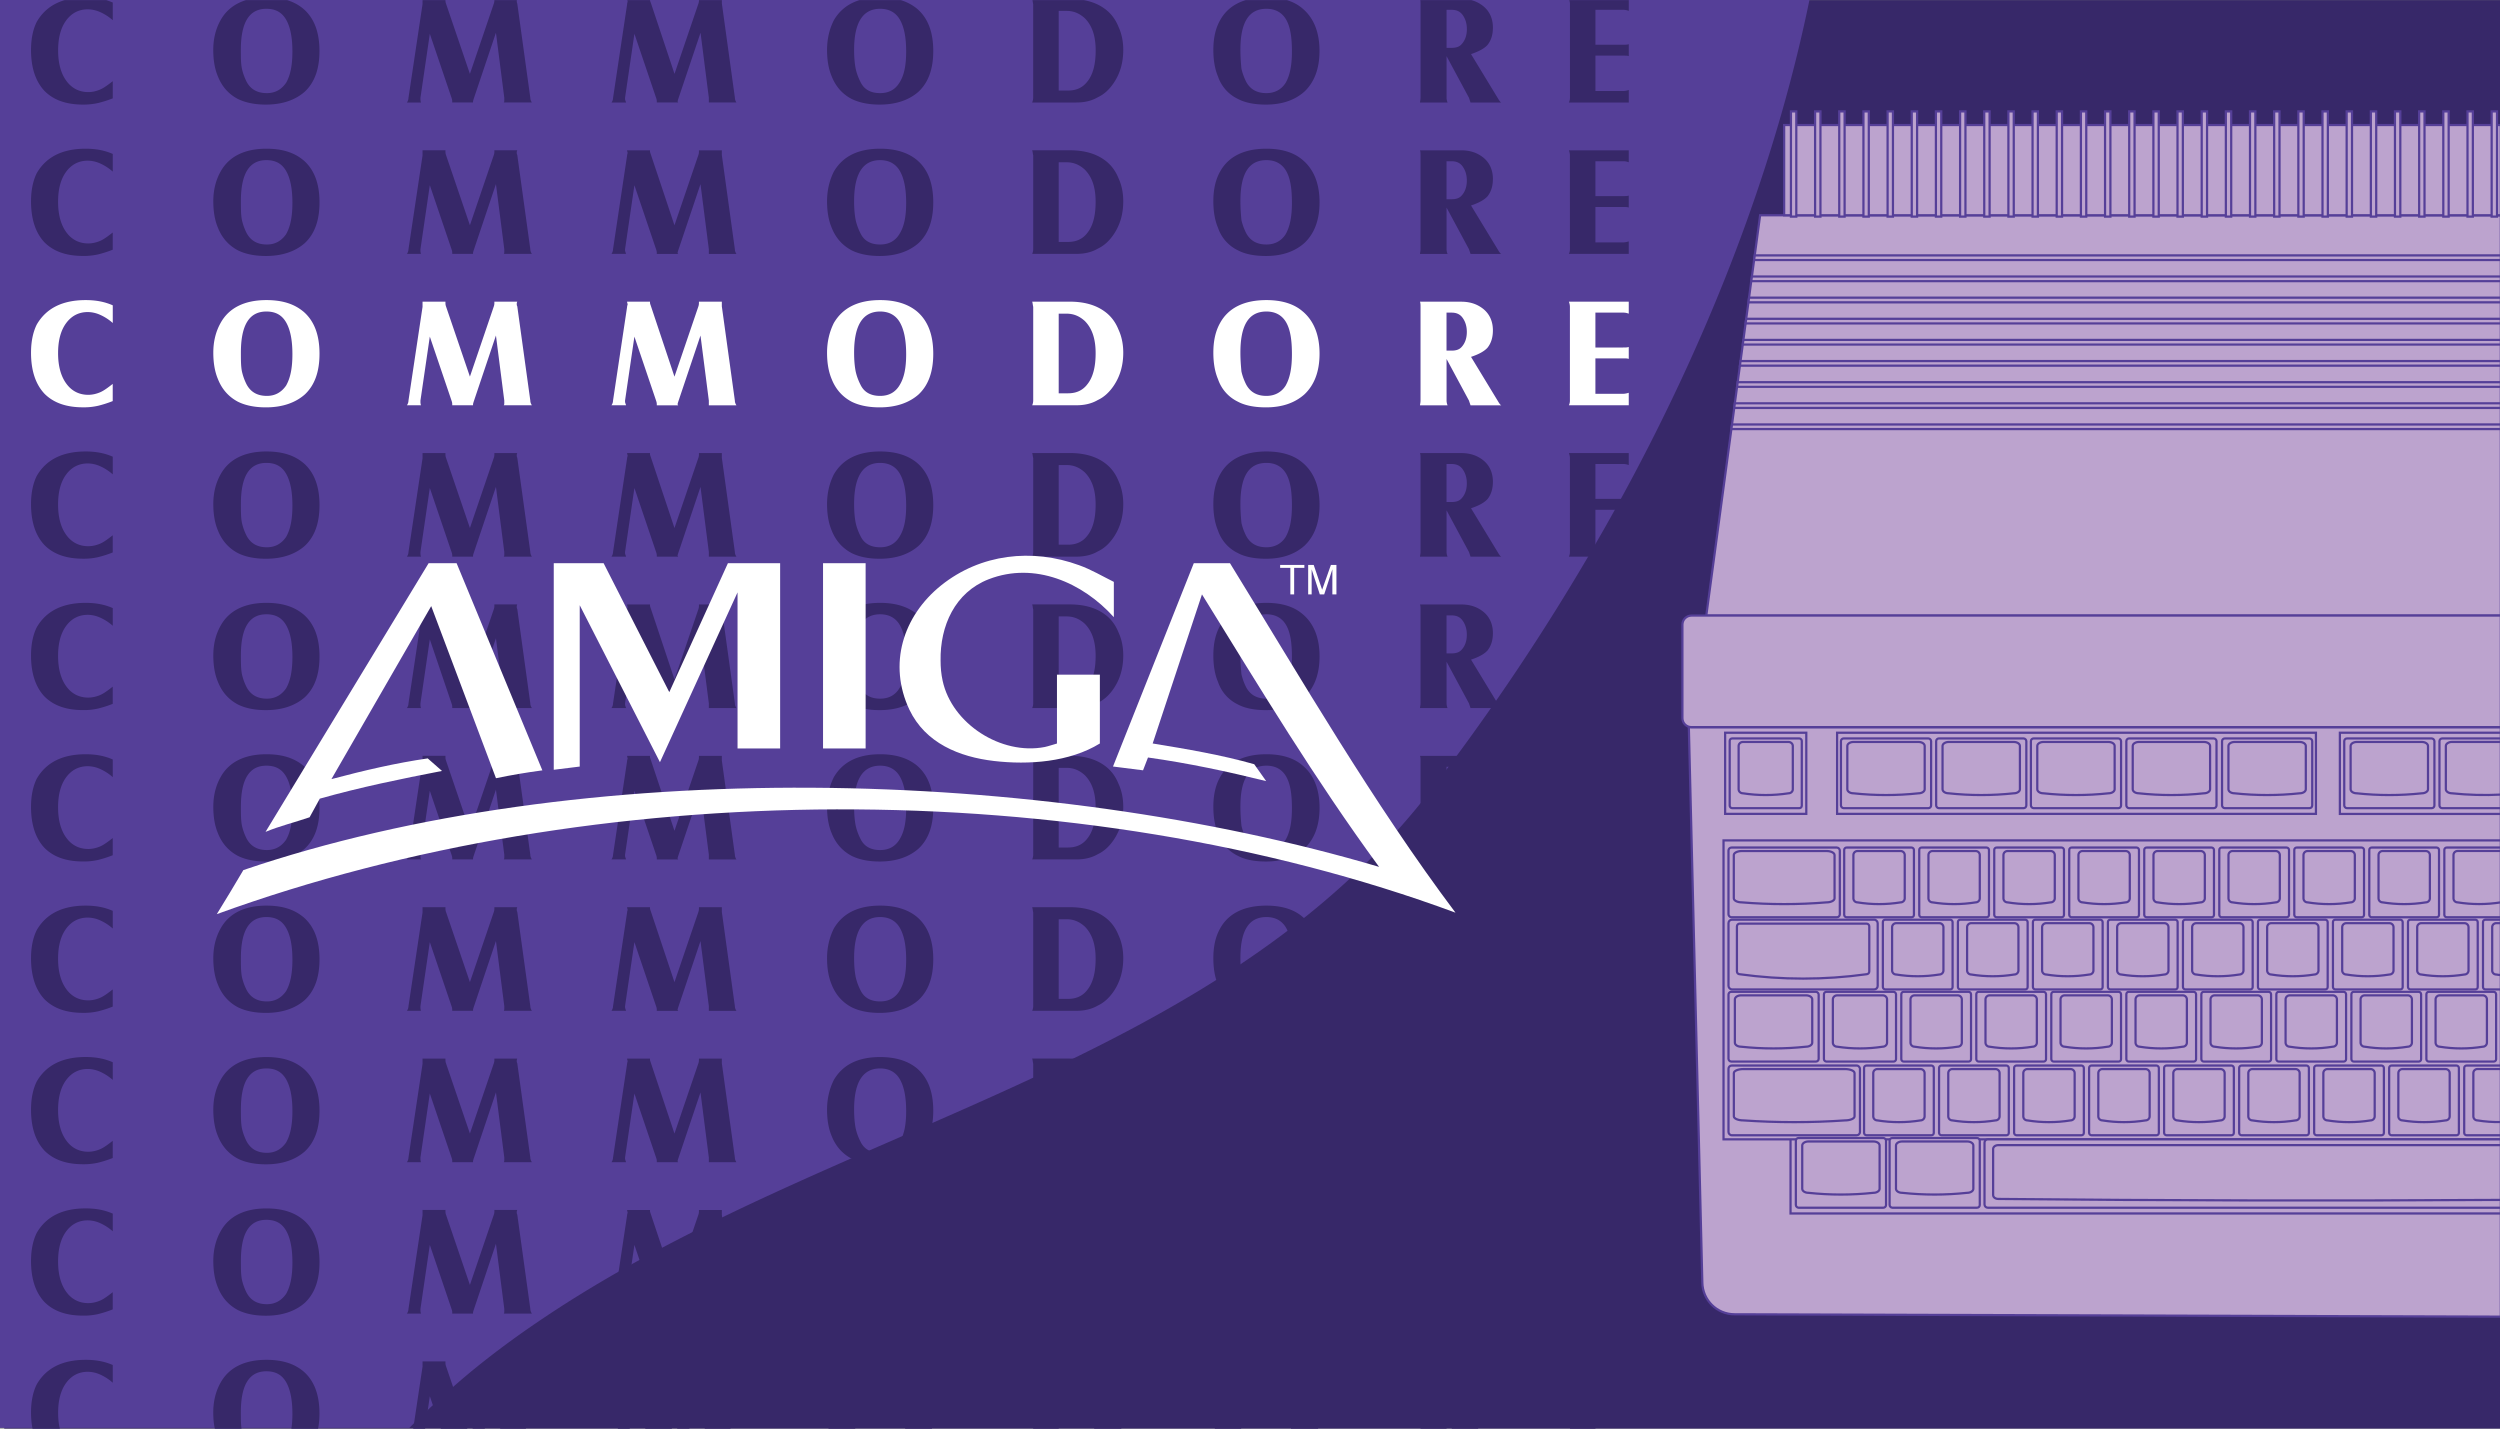 <svg xmlns="http://www.w3.org/2000/svg" id="Layer_1" data-name="Layer 1" viewBox="0 0 560 320"><rect x="0" y="0" width="560" height="320" fill="#808080" stroke="none"/><defs><style>.cls-3{fill:#fff;fill-rule:evenodd}.cls-4{fill:#bca3ce;stroke:#553f98;stroke-miterlimit:10;stroke-width:.5px}</style></defs><path d="M.95.03h559.24v320H.95z" style="fill:#372869"/><path d="M405.33-.07c-3.45 16.81-8.27 33.52-14.2 49.97-.77 2.14-1.56 4.27-2.37 6.4-3.15 8.31-6.6 16.53-10.28 24.65a462 462 0 0 1-18.36 36.11c-.66 1.19-1.34 2.38-2.03 3.56-.5.88-1 1.74-1.5 2.61-10.64 18.29-22.38 35.76-34.79 52.08-48.21 64.41-136.13 76.41-201.3 120.77-3.92 2.65-7.76 5.44-11.5 8.36a168 168 0 0 0-8.87 7.44c-2.85 2.53-5.66 5.19-8.43 7.96H-.19V-.07h405.51Z" style="fill:#553f98"/><path d="M25.26 68.39v3.96c-.87-.77-1.85-1.4-2.92-1.87-.85-.37-1.76-.57-2.68-.58-2.1 0-3.73.93-4.9 2.56s-1.75 3.85-1.75 6.65c0 3.03.7 5.36 1.98 7 1.17 1.52 2.8 2.33 4.78 2.33.93 0 1.87-.23 2.68-.58.82-.35 1.75-1.05 2.8-1.87v3.85c-1.16.47-2.33.82-3.26 1.05-1.11.25-2.24.37-3.38.35-3.85 0-6.65-1.05-8.63-3.03C8 86.11 6.95 83.08 6.95 79c0-2.56.47-4.66 1.28-6.3 2.1-3.62 5.71-5.48 10.96-5.48 2.22 0 4.2.35 6.06 1.17Zm42.69 1.4c-2.1-1.75-4.78-2.57-8.28-2.57-4.9 0-8.4 1.75-10.26 5.13-1.05 1.87-1.63 4.08-1.63 6.65 0 2.33.35 4.31 1.05 5.95.93 2.33 2.45 3.96 4.43 5.02 1.63.82 3.73 1.28 6.3 1.28 3.73 0 6.65-1.05 8.75-2.92 2.22-2.1 3.26-5.13 3.26-9.1 0-4.2-1.17-7.34-3.61-9.44ZM64.1 86.35c-1.05 1.51-2.45 2.33-4.31 2.33-2.1 0-3.61-.82-4.55-2.57-.47-.93-.81-1.87-1.05-2.92-.23-1.17-.23-2.57-.23-4.2 0-6.18 1.87-9.21 5.71-9.21 2.1 0 3.5.82 4.43 2.45s1.4 3.96 1.4 7.11-.47 5.36-1.4 7Zm32.18-10.96-2.1 14.34v.23c0 .23 0 .47.12.82h-3.15c.22-.31.34-.67.35-1.05l3.15-20.99v-1.17h5.13v.23c0 .23 0 .47.12.82l5.36 15.74 5.36-15.74c.12-.35.12-.58.12-.82v-.23h5.13c-.12.23-.12.47-.12.47 0 .23 0 .35.12.58l2.92 21.11c0 .35.12.7.35 1.05h-6.3c.12-.12.12-.35.12-.47v-.58l-1.87-14.58-4.9 14.58c-.12.35-.23.7-.23.82v.23h-4.66v-.23c0-.12 0-.35-.12-.7l-4.9-14.45Zm45.83 0-2.1 14.34v.23c0 .23.12.47.23.82h-3.27c.22-.31.34-.67.35-1.05l3.15-20.99c0-.23.12-.47.12-.58s-.12-.35-.12-.58h5.13v.23c0 .23.12.47.23.82l5.25 15.74 5.36-15.74c.12-.35.12-.58.12-.82v-.23h5.13v1.05l2.92 21.11c0 .35.12.7.35 1.05h-6.18v-1.05l-1.87-14.58-4.9 14.58c-.12.35-.23.7-.23.82s.12.12.12.23h-4.78v-.23c0-.12 0-.35-.12-.7l-4.89-14.45Zm63.33-5.6c-2.1-1.75-4.9-2.57-8.28-2.57-5.01 0-8.4 1.75-10.38 5.13-.93 1.87-1.52 4.08-1.52 6.65 0 2.33.35 4.31 1.05 5.95.93 2.33 2.45 3.96 4.43 5.02 1.63.82 3.73 1.28 6.3 1.28 3.73 0 6.65-1.05 8.75-2.92 2.22-2.1 3.26-5.13 3.26-9.1 0-4.2-1.17-7.34-3.61-9.44m-3.97 16.56c-.94 1.51-2.34 2.33-4.32 2.33-2.1 0-3.62-.82-4.43-2.57-.47-.93-.82-1.87-1.05-2.92-.23-1.17-.35-2.57-.35-4.2 0-6.18 1.98-9.21 5.83-9.21 1.98 0 3.5.82 4.43 2.45s1.4 3.96 1.4 7.11-.47 5.36-1.51 7Zm49.09-12.48c-.7-1.75-1.75-3.15-3.26-4.2-1.98-1.4-4.54-2.1-7.69-2.1h-8.4c.12.35.12.7.23 1.17v20.99c0 .35-.11.82-.23 1.05h9.91c1.75 0 3.38-.35 4.78-1.17 1.51-.7 2.68-1.87 3.61-3.26q2.1-3.15 2.1-7.35c0-1.87-.35-3.61-1.05-5.13m-7.11 12.36c-1.05 1.28-2.45 1.87-4.2 1.87h-2.1V70.26h1.75c1.63 0 2.92.58 4.08 1.63 1.63 1.63 2.44 3.96 2.44 7.23 0 3.03-.58 5.48-1.98 7.11Zm48.39-16.44c-1.98-1.75-4.78-2.57-8.16-2.57-5.01 0-8.52 1.75-10.38 5.13-1.05 1.87-1.51 4.08-1.51 6.65 0 2.33.35 4.31 1.05 5.95a8.64 8.64 0 0 0 4.43 5.02c1.52.82 3.62 1.28 6.3 1.28 3.73 0 6.53-1.05 8.63-2.92 2.22-2.1 3.38-5.13 3.38-9.1 0-4.2-1.28-7.34-3.73-9.44ZM288 86.35c-.94 1.51-2.45 2.33-4.32 2.33-2.1 0-3.61-.82-4.55-2.57-.46-.93-.82-1.87-1.05-2.92-.11-1.17-.23-2.57-.23-4.2 0-6.18 1.87-9.21 5.83-9.21 1.99 0 3.5.82 4.43 2.45s1.28 3.96 1.28 7.11-.46 5.36-1.39 7Zm47.46 3.38-5.95-9.79c1.75-.58 3.03-1.28 3.73-2.1.81-1.05 1.17-2.33 1.17-3.85 0-2.1-.82-3.85-2.45-5.01-1.28-.93-2.8-1.4-4.67-1.4h-9.21c.12.35.12.7.12 1.17v20.99c0 .47-.12.81-.12 1.05h6.18c-.12-.23-.23-.7-.23-1.05v-9.33l5.02 9.33.35 1.05h6.88c-.23-.11-.47-.46-.81-1.05Zm-8.17-11.89c-.47.47-1.16.7-2.1.7h-1.17v-8.51h1.16c1.05 0 1.87.35 2.45 1.17.59.82.94 1.87.94 3.15 0 1.52-.47 2.68-1.29 3.5Zm24.14-10.26h13.41v2.68c-.35-.12-.7-.23-1.17-.23h-6.3v7.81h6.18c.58 0 .94 0 1.29-.12v2.68c-.24-.12-.7-.12-1.17-.12h-6.3v7.93h6.18c.47 0 .94-.12 1.29-.23v2.8h-13.41c.16-.33.24-.69.23-1.05V68.74c0-.47-.11-.82-.23-1.17Z" class="cls-3"/><path d="M25.26 34.48v3.96c-.87-.77-1.85-1.4-2.92-1.87-.85-.37-1.76-.57-2.68-.58-2.1 0-3.73.93-4.9 2.56s-1.75 3.85-1.75 6.65c0 3.03.7 5.36 1.98 7 1.17 1.52 2.8 2.33 4.78 2.33.93 0 1.87-.23 2.68-.58.82-.35 1.75-1.05 2.8-1.87v3.85c-1.16.47-2.33.82-3.26 1.05-1.11.25-2.24.37-3.38.35-3.85 0-6.65-1.05-8.63-3.03-1.98-2.1-3.03-5.13-3.03-9.21 0-2.56.47-4.66 1.28-6.3 2.1-3.62 5.71-5.48 10.96-5.48 2.22 0 4.2.35 6.06 1.17Zm42.69 1.4c-2.1-1.75-4.78-2.57-8.28-2.57-4.9 0-8.4 1.75-10.26 5.13-1.05 1.87-1.63 4.08-1.63 6.65 0 2.33.35 4.31 1.05 5.95.93 2.33 2.45 3.96 4.43 5.02 1.63.82 3.73 1.28 6.3 1.28 3.73 0 6.65-1.05 8.75-2.92 2.22-2.1 3.26-5.13 3.26-9.1 0-4.2-1.17-7.34-3.61-9.44ZM64.1 52.44c-1.05 1.51-2.45 2.33-4.31 2.33-2.1 0-3.61-.82-4.55-2.57-.47-.93-.81-1.87-1.05-2.92-.23-1.17-.23-2.57-.23-4.2 0-6.18 1.87-9.21 5.71-9.21 2.1 0 3.5.82 4.43 2.45s1.4 3.96 1.4 7.11-.47 5.36-1.4 7Zm32.18-10.96-2.1 14.34v.23c0 .23 0 .47.12.82h-3.15c.22-.31.34-.67.35-1.05l3.15-20.99v-1.17h5.13v.23c0 .23 0 .47.12.82l5.36 15.74 5.36-15.74c.12-.35.12-.58.12-.82v-.23h5.13c-.12.23-.12.47-.12.47 0 .23 0 .35.12.58l2.92 21.11c0 .35.12.7.35 1.05h-6.3c.12-.12.12-.35.12-.47v-.58l-1.87-14.58-4.9 14.58c-.12.35-.23.7-.23.82v.23h-4.66v-.23c0-.12 0-.35-.12-.7l-4.9-14.45Zm45.83 0-2.1 14.34v.23c0 .23.12.47.23.82h-3.27c.22-.31.34-.67.35-1.05l3.15-20.99c0-.23.12-.47.12-.58s-.12-.35-.12-.58h5.13v.23c0 .23.12.47.23.82l5.25 15.74 5.36-15.74c.12-.35.12-.58.12-.82v-.23h5.13v1.05l2.92 21.11c0 .35.12.7.35 1.05h-6.18v-1.05l-1.87-14.58-4.9 14.58c-.12.35-.23.7-.23.82s.12.12.12.23h-4.78v-.23c0-.12 0-.35-.12-.7l-4.89-14.45Zm63.33-5.6c-2.1-1.75-4.9-2.57-8.28-2.57-5.01 0-8.4 1.75-10.38 5.13-.93 1.87-1.52 4.08-1.52 6.65 0 2.33.35 4.31 1.05 5.95.93 2.33 2.45 3.96 4.43 5.02 1.63.82 3.73 1.28 6.3 1.28 3.73 0 6.65-1.05 8.75-2.92 2.22-2.1 3.26-5.13 3.26-9.1 0-4.2-1.17-7.34-3.61-9.44m-3.97 16.56c-.94 1.51-2.34 2.33-4.32 2.33-2.1 0-3.62-.82-4.43-2.57-.47-.93-.82-1.87-1.05-2.92-.23-1.17-.35-2.57-.35-4.2 0-6.18 1.98-9.21 5.83-9.21 1.98 0 3.5.82 4.43 2.45s1.4 3.96 1.4 7.11-.47 5.36-1.51 7Zm49.09-12.48c-.7-1.75-1.75-3.15-3.26-4.2-1.98-1.4-4.54-2.1-7.69-2.1h-8.4c.12.35.12.7.23 1.17v20.99c0 .35-.11.82-.23 1.05h9.91c1.75 0 3.38-.35 4.78-1.17 1.51-.7 2.68-1.87 3.61-3.26q2.1-3.15 2.1-7.35c0-1.87-.35-3.61-1.05-5.13m-7.11 12.36c-1.05 1.28-2.45 1.87-4.2 1.87h-2.1V36.35h1.75c1.63 0 2.92.58 4.08 1.63 1.63 1.63 2.44 3.96 2.44 7.23 0 3.03-.58 5.48-1.98 7.11Zm48.39-16.44c-1.98-1.75-4.78-2.57-8.16-2.57-5.01 0-8.52 1.75-10.38 5.13-1.05 1.87-1.51 4.08-1.51 6.65 0 2.33.35 4.31 1.05 5.95a8.64 8.64 0 0 0 4.43 5.02c1.52.82 3.62 1.28 6.3 1.28 3.73 0 6.53-1.05 8.63-2.92 2.22-2.1 3.38-5.13 3.38-9.1 0-4.2-1.28-7.34-3.73-9.44ZM288 52.44c-.94 1.51-2.45 2.33-4.32 2.33-2.1 0-3.61-.82-4.55-2.57-.46-.93-.82-1.87-1.05-2.92-.11-1.17-.23-2.57-.23-4.2 0-6.18 1.87-9.21 5.83-9.21 1.99 0 3.5.82 4.43 2.45s1.28 3.96 1.28 7.11-.46 5.36-1.39 7Zm47.46 3.38-5.95-9.79c1.75-.58 3.03-1.28 3.73-2.1.81-1.05 1.17-2.33 1.17-3.85 0-2.1-.82-3.85-2.45-5.01-1.28-.93-2.8-1.4-4.67-1.4h-9.21c.12.35.12.7.12 1.17v20.99c0 .47-.12.81-.12 1.05h6.18c-.12-.23-.23-.7-.23-1.05V46.5l5.02 9.33.35 1.05h6.88c-.23-.11-.47-.46-.81-1.05Zm-8.17-11.89c-.47.47-1.16.7-2.1.7h-1.17v-8.51h1.16c1.05 0 1.87.35 2.45 1.17.59.82.94 1.87.94 3.15 0 1.52-.47 2.68-1.29 3.5Zm24.14-10.26h13.41v2.68c-.35-.12-.7-.23-1.17-.23h-6.3v7.81h6.18c.58 0 .94 0 1.29-.12v2.68c-.24-.12-.7-.12-1.17-.12h-6.3v7.93h6.18c.47 0 .94-.12 1.29-.23v2.8h-13.41c.16-.33.24-.69.23-1.05V34.83c0-.47-.11-.82-.23-1.17ZM23.8.03c.5.15.98.33 1.46.54v3.96c-.86-.77-1.85-1.4-2.91-1.86-.85-.37-1.76-.57-2.69-.58-2.09 0-3.73.93-4.89 2.56-1.17 1.63-1.75 3.85-1.75 6.65 0 3.03.7 5.36 1.98 6.99 1.17 1.52 2.8 2.34 4.78 2.34.94 0 1.87-.23 2.68-.59.82-.35 1.75-1.04 2.8-1.86v3.85c-1.16.46-2.33.81-3.26 1.04-1.11.25-2.24.37-3.38.36-3.85 0-6.65-1.05-8.63-3.04-1.98-2.1-3.04-5.13-3.04-9.21 0-2.56.47-4.66 1.29-6.3C9.64 2.47 11.71.84 14.49.03zm44.15 1.94C66.9 1.1 65.7.45 64.33.03h-9.24c-2.55.79-4.47 2.3-5.69 4.51-1.04 1.86-1.63 4.08-1.63 6.65q0 3.495 1.05 5.94c.93 2.34 2.45 3.97 4.43 5.02 1.63.81 3.73 1.28 6.3 1.28 3.73 0 6.65-1.05 8.75-2.92 2.21-2.1 3.26-5.13 3.26-9.09 0-4.2-1.17-7.35-3.61-9.45M64.1 18.53c-1.05 1.52-2.45 2.33-4.32 2.33-2.1 0-3.61-.81-4.55-2.56-.46-.94-.81-1.87-1.04-2.92-.24-1.16-.24-2.56-.24-4.2 0-6.17 1.87-9.21 5.72-9.21 2.1 0 3.49.82 4.43 2.45.93 1.63 1.4 3.97 1.4 7.11s-.47 5.37-1.4 7M99.78.03c0 .22.01.44.12.77l5.36 15.75L110.62.8c.11-.33.12-.55.12-.77h5.04c-.02.11-.02.19-.02.19 0 .23 0 .35.11.58l2.92 21.11c0 .35.12.7.35 1.04h-6.3c.12-.11.12-.34.12-.46v-.59l-1.87-14.57-4.9 14.57c-.11.35-.23.71-.23.82v.23h-4.66v-.23c0-.11 0-.35-.12-.7l-4.9-14.45-2.1 14.34v.23c0 .24 0 .47.12.82h-3.15c.22-.31.34-.67.35-1.05L94.65.92V.03zm61.92 0V.8l2.92 21.11c0 .35.11.7.34 1.04h-6.18V21.9l-1.86-14.57-4.9 14.57c-.12.35-.23.71-.23.82 0 .12.11.12.11.23h-4.78v-.23c0-.11 0-.35-.12-.7l-4.89-14.45-2.1 14.34v.23c0 .24.12.47.24.82h-3.27c.22-.31.34-.67.35-1.05L140.48.92c0-.23.11-.47.11-.59 0-.06-.04-.17-.06-.3h5.08c0 .22.12.44.23.77l5.25 15.75L156.45.8c.11-.33.12-.55.12-.77zm43.74 1.94c-1.06-.87-2.28-1.52-3.66-1.94h-9.26c-2.56.79-4.45 2.3-5.74 4.51-.94 1.86-1.52 4.08-1.52 6.65q0 3.495 1.05 5.94c.93 2.34 2.45 3.97 4.43 5.02 1.63.81 3.73 1.28 6.3 1.28 3.73 0 6.64-1.05 8.74-2.92 2.22-2.1 3.27-5.13 3.27-9.09 0-4.2-1.17-7.35-3.61-9.45m-3.97 16.56c-.94 1.52-2.34 2.33-4.32 2.33-2.1 0-3.62-.81-4.43-2.56-.47-.94-.82-1.87-1.05-2.92-.23-1.16-.35-2.56-.35-4.2 0-6.17 1.98-9.21 5.83-9.21 1.99 0 3.5.82 4.43 2.45.94 1.63 1.4 3.97 1.4 7.11s-.46 5.37-1.51 7m49.09-12.48c-.69-1.75-1.75-3.15-3.26-4.2-1.27-.9-2.77-1.5-4.52-1.82h-11.51c.06.27.08.54.16.89v20.99c0 .35-.11.81-.23 1.05h9.92c1.75 0 3.38-.35 4.78-1.17 1.51-.7 2.68-1.86 3.61-3.26q2.1-3.15 2.1-7.35c0-1.87-.35-3.61-1.05-5.13m-7.11 12.36c-1.05 1.29-2.45 1.87-4.2 1.87h-2.1V2.44h1.75c1.63 0 2.92.58 4.08 1.63 1.64 1.63 2.45 3.97 2.45 7.23 0 3.03-.58 5.48-1.98 7.11m48.39-16.44c-.99-.87-2.18-1.52-3.56-1.94h-9.25c-2.59.78-4.51 2.3-5.73 4.51-1.05 1.86-1.51 4.08-1.51 6.65 0 2.33.35 4.31 1.04 5.94a8.6 8.6 0 0 0 4.44 5.02c1.51.81 3.61 1.28 6.3 1.28 3.72 0 6.53-1.05 8.63-2.92 2.21-2.1 3.37-5.13 3.37-9.09 0-4.2-1.28-7.35-3.73-9.45M288 18.53c-.94 1.52-2.45 2.33-4.32 2.33-2.1 0-3.61-.81-4.55-2.56-.46-.94-.81-1.87-1.05-2.92-.11-1.16-.23-2.56-.23-4.2 0-6.17 1.87-9.21 5.83-9.21 1.99 0 3.5.82 4.43 2.45s1.28 3.97 1.28 7.11-.46 5.37-1.39 7m47.46 3.38-5.95-9.79c1.75-.59 3.04-1.28 3.73-2.1.82-1.05 1.17-2.33 1.17-3.85 0-2.1-.82-3.85-2.45-5.01-.71-.52-1.5-.9-2.39-1.13h-11.42c.05.27.05.55.05.89v20.99c0 .47-.12.82-.12 1.05h6.18c-.12-.23-.23-.7-.23-1.05v-9.33l5.02 9.33.34 1.05h6.88c-.23-.11-.46-.46-.81-1.05m-8.17-11.89c-.46.46-1.16.7-2.1.7h-1.16V2.2h1.16c1.05 0 1.87.35 2.45 1.17.59.82.94 1.86.94 3.15 0 1.51-.47 2.68-1.29 3.5M364.85.03v2.41c-.36-.12-.71-.24-1.17-.24h-6.3v7.82h6.18c.59 0 .94 0 1.29-.12v2.68c-.24-.12-.71-.12-1.17-.12h-6.3v7.93h6.18c.47 0 .94-.11 1.29-.23v2.8h-13.42c.16-.33.24-.69.24-1.05V.92c0-.35-.07-.62-.15-.89zM25.26 170.12v3.96c-.87-.77-1.85-1.4-2.92-1.87-.85-.37-1.76-.57-2.68-.58-2.1 0-3.73.93-4.9 2.56s-1.75 3.85-1.75 6.65c0 3.03.7 5.36 1.98 7 1.17 1.52 2.8 2.33 4.78 2.33.93 0 1.87-.23 2.68-.58.82-.35 1.75-1.05 2.8-1.87v3.85c-1.16.47-2.33.82-3.26 1.05-1.11.25-2.24.37-3.38.35-3.85 0-6.65-1.05-8.63-3.03-1.98-2.1-3.03-5.13-3.03-9.21 0-2.56.47-4.66 1.28-6.3 2.1-3.62 5.71-5.48 10.96-5.48 2.22 0 4.2.35 6.06 1.17Zm42.69 1.4c-2.1-1.75-4.78-2.57-8.28-2.57-4.9 0-8.4 1.75-10.26 5.13-1.05 1.87-1.63 4.08-1.63 6.65 0 2.33.35 4.31 1.05 5.95.93 2.33 2.45 3.96 4.43 5.02 1.63.82 3.73 1.28 6.3 1.28 3.73 0 6.65-1.05 8.75-2.92 2.22-2.1 3.26-5.13 3.26-9.1 0-4.2-1.17-7.34-3.61-9.44Zm-3.85 16.56c-1.05 1.51-2.45 2.33-4.31 2.33-2.1 0-3.61-.82-4.55-2.57-.47-.93-.81-1.87-1.05-2.92-.23-1.17-.23-2.57-.23-4.2 0-6.18 1.87-9.21 5.71-9.21 2.1 0 3.5.82 4.43 2.45s1.4 3.96 1.4 7.11-.47 5.36-1.4 7Zm32.18-10.96-2.1 14.34v.23c0 .23 0 .47.12.82h-3.15c.22-.31.34-.67.35-1.05l3.15-20.99v-1.17h5.13v.23c0 .23 0 .47.12.82l5.36 15.74 5.36-15.74c.12-.35.12-.58.12-.82v-.23h5.13c-.12.23-.12.47-.12.47 0 .23 0 .35.12.58l2.92 21.11c0 .35.12.7.35 1.05h-6.3c.12-.12.12-.35.12-.47v-.58l-1.87-14.58-4.9 14.58c-.12.35-.23.7-.23.82v.23h-4.66v-.23c0-.12 0-.35-.12-.7l-4.9-14.45Zm45.83 0-2.1 14.34v.23c0 .23.12.47.23.82h-3.27c.22-.31.34-.67.35-1.05l3.15-20.99c0-.23.12-.47.12-.58s-.12-.35-.12-.58h5.13v.23c0 .23.12.47.23.82l5.25 15.74 5.36-15.74c.12-.35.12-.58.12-.82v-.23h5.13v1.05l2.92 21.11c0 .35.12.7.35 1.05h-6.18v-1.05l-1.87-14.58-4.9 14.58c-.12.35-.23.7-.23.82s.12.12.12.23h-4.78v-.23c0-.12 0-.35-.12-.7l-4.89-14.45Zm63.33-5.6c-2.1-1.75-4.9-2.57-8.28-2.57-5.01 0-8.4 1.75-10.38 5.13-.93 1.87-1.52 4.08-1.52 6.65 0 2.33.35 4.31 1.05 5.95.93 2.33 2.45 3.96 4.43 5.02 1.63.82 3.73 1.28 6.3 1.28 3.73 0 6.65-1.05 8.75-2.92 2.22-2.1 3.26-5.13 3.26-9.1 0-4.2-1.17-7.34-3.61-9.44m-3.97 16.56c-.94 1.51-2.34 2.33-4.32 2.33-2.1 0-3.62-.82-4.43-2.57-.47-.93-.82-1.87-1.05-2.92-.23-1.17-.35-2.57-.35-4.2 0-6.18 1.98-9.21 5.83-9.21 1.98 0 3.5.82 4.43 2.45s1.4 3.96 1.4 7.11-.47 5.36-1.51 7Zm49.09-12.48c-.7-1.75-1.75-3.15-3.26-4.2-1.98-1.4-4.54-2.1-7.69-2.1h-8.4c.12.35.12.7.23 1.17v20.99c0 .35-.11.82-.23 1.05h9.91c1.75 0 3.38-.35 4.78-1.17 1.51-.7 2.68-1.87 3.61-3.26q2.1-3.15 2.1-7.35c0-1.87-.35-3.61-1.05-5.13m-7.11 12.37c-1.05 1.28-2.45 1.87-4.2 1.87h-2.1V172h1.75c1.63 0 2.92.58 4.08 1.63 1.63 1.63 2.44 3.96 2.44 7.23 0 3.03-.58 5.48-1.98 7.11Zm48.39-16.45c-1.98-1.75-4.78-2.57-8.16-2.57-5.01 0-8.52 1.75-10.38 5.13-1.05 1.87-1.51 4.08-1.51 6.65 0 2.33.35 4.31 1.05 5.95a8.64 8.64 0 0 0 4.43 5.02c1.52.82 3.62 1.28 6.3 1.28 3.73 0 6.53-1.05 8.63-2.92 2.22-2.1 3.38-5.13 3.38-9.1 0-4.2-1.28-7.34-3.73-9.44ZM288 188.08c-.94 1.51-2.45 2.33-4.32 2.33-2.1 0-3.61-.82-4.55-2.57-.46-.93-.82-1.87-1.05-2.92-.11-1.17-.23-2.57-.23-4.2 0-6.18 1.87-9.21 5.83-9.21 1.99 0 3.5.82 4.43 2.45s1.28 3.96 1.28 7.11-.46 5.36-1.39 7Zm47.46 3.38-5.95-9.79c1.75-.58 3.03-1.28 3.73-2.1.81-1.05 1.17-2.33 1.17-3.85 0-2.1-.82-3.85-2.45-5.01-1.28-.93-2.8-1.4-4.67-1.4h-9.21c.12.35.12.7.12 1.17v20.99c0 .47-.12.81-.12 1.05h6.18c-.12-.23-.23-.7-.23-1.05v-9.33l5.02 9.33.35 1.05h6.88c-.23-.11-.47-.46-.81-1.05Zm-8.17-11.89c-.47.47-1.16.7-2.1.7h-1.17v-8.51h1.16c1.05 0 1.87.35 2.45 1.17.59.82.94 1.87.94 3.15 0 1.52-.47 2.68-1.29 3.5Zm24.14-10.26h13.41v2.68c-.35-.12-.7-.23-1.17-.23h-6.3v7.81h6.18c.58 0 .94 0 1.29-.12v2.68c-.24-.12-.7-.12-1.17-.12h-6.3v7.93h6.18c.47 0 .94-.12 1.29-.23v2.8h-13.41c.16-.33.24-.69.23-1.05v-20.99c0-.47-.11-.82-.23-1.17Zm-326.17-33.1v3.96c-.87-.77-1.85-1.4-2.92-1.87-.85-.37-1.76-.57-2.68-.58-2.1 0-3.73.93-4.9 2.56s-1.75 3.85-1.75 6.65c0 3.03.7 5.36 1.98 7 1.17 1.52 2.8 2.33 4.78 2.33.93 0 1.87-.23 2.68-.58.82-.35 1.75-1.05 2.8-1.87v3.85c-1.16.47-2.33.82-3.26 1.05-1.11.25-2.24.37-3.38.35-3.85 0-6.65-1.05-8.63-3.03-1.98-2.1-3.03-5.13-3.03-9.21 0-2.56.47-4.66 1.28-6.3 2.1-3.62 5.71-5.48 10.96-5.48 2.22 0 4.2.35 6.06 1.17Zm42.69 1.4c-2.1-1.75-4.78-2.57-8.28-2.57-4.9 0-8.4 1.75-10.26 5.13-1.05 1.87-1.63 4.08-1.63 6.65 0 2.33.35 4.31 1.05 5.95.93 2.33 2.45 3.96 4.43 5.02 1.63.82 3.73 1.28 6.3 1.28 3.73 0 6.65-1.05 8.75-2.92 2.22-2.1 3.26-5.13 3.26-9.1 0-4.2-1.17-7.34-3.61-9.44Zm-3.85 16.56c-1.05 1.51-2.45 2.33-4.31 2.33-2.1 0-3.61-.82-4.55-2.57-.47-.93-.81-1.87-1.05-2.92-.23-1.17-.23-2.57-.23-4.2 0-6.18 1.87-9.21 5.71-9.21 2.1 0 3.5.82 4.43 2.45s1.4 3.96 1.4 7.11-.47 5.36-1.4 7Zm32.18-10.96-2.1 14.34v.23c0 .23 0 .47.12.82h-3.15c.22-.31.34-.67.35-1.05l3.15-20.99v-1.17h5.13v.23c0 .23 0 .47.12.82l5.36 15.74 5.36-15.74c.12-.35.12-.58.12-.82v-.23h5.13c-.12.23-.12.47-.12.47 0 .23 0 .35.12.58l2.92 21.11c0 .35.12.7.35 1.05h-6.3c.12-.12.12-.35.12-.47v-.58l-1.87-14.58-4.9 14.58c-.12.35-.23.7-.23.82v.23h-4.66v-.23c0-.12 0-.35-.12-.7l-4.9-14.45Zm45.83 0-2.1 14.34v.23c0 .23.12.47.23.82h-3.27c.22-.31.34-.67.35-1.05l3.15-20.99c0-.23.12-.47.12-.58s-.12-.35-.12-.58h5.13v.23c0 .23.12.47.23.82l5.25 15.74 5.36-15.74c.12-.35.12-.58.12-.82v-.23h5.13v1.05l2.92 21.11c0 .35.12.7.35 1.05h-6.18v-1.05l-1.87-14.58-4.9 14.58c-.12.35-.23.7-.23.82s.12.12.12.23h-4.78v-.23c0-.12 0-.35-.12-.7l-4.89-14.45Zm63.33-5.6c-2.1-1.75-4.9-2.57-8.28-2.57-5.01 0-8.4 1.75-10.38 5.13-.93 1.87-1.52 4.08-1.52 6.65 0 2.33.35 4.31 1.05 5.95.93 2.33 2.45 3.96 4.43 5.02 1.63.82 3.73 1.28 6.3 1.28 3.73 0 6.65-1.05 8.75-2.92 2.22-2.1 3.26-5.13 3.26-9.1 0-4.2-1.17-7.34-3.61-9.44m-3.97 16.56c-.94 1.51-2.34 2.33-4.32 2.33-2.1 0-3.62-.82-4.43-2.57-.47-.93-.82-1.87-1.05-2.92-.23-1.17-.35-2.57-.35-4.2 0-6.18 1.98-9.21 5.83-9.21 1.98 0 3.5.82 4.43 2.45s1.4 3.96 1.4 7.11-.47 5.36-1.51 7Zm49.09-12.48c-.7-1.75-1.75-3.15-3.26-4.2-1.98-1.4-4.54-2.1-7.69-2.1h-8.4c.12.35.12.7.23 1.17v20.99c0 .35-.11.82-.23 1.05h9.91c1.75 0 3.38-.35 4.78-1.17 1.51-.7 2.68-1.87 3.61-3.26q2.1-3.15 2.1-7.35c0-1.87-.35-3.61-1.05-5.13m-7.11 12.36c-1.05 1.28-2.45 1.87-4.2 1.87h-2.1v-17.84h1.75c1.63 0 2.92.58 4.08 1.63 1.63 1.63 2.44 3.96 2.44 7.23 0 3.03-.58 5.48-1.98 7.11Zm48.39-16.44c-1.98-1.75-4.78-2.57-8.16-2.57-5.01 0-8.52 1.75-10.38 5.13-1.05 1.87-1.51 4.08-1.51 6.65 0 2.33.35 4.31 1.05 5.95a8.64 8.64 0 0 0 4.43 5.02c1.52.82 3.62 1.28 6.3 1.28 3.73 0 6.53-1.05 8.63-2.92 2.22-2.1 3.38-5.13 3.38-9.1 0-4.2-1.28-7.34-3.73-9.44ZM288 154.17c-.94 1.51-2.45 2.33-4.32 2.33-2.1 0-3.61-.82-4.55-2.57-.46-.93-.82-1.87-1.05-2.92-.11-1.17-.23-2.57-.23-4.2 0-6.18 1.87-9.21 5.83-9.21 1.99 0 3.5.82 4.43 2.45s1.28 3.96 1.28 7.11-.46 5.36-1.39 7Zm47.46 3.38-5.95-9.79c1.75-.58 3.03-1.28 3.73-2.1.81-1.05 1.17-2.33 1.17-3.85 0-2.1-.82-3.85-2.45-5.01-1.28-.93-2.8-1.4-4.67-1.4h-9.21c.12.35.12.7.12 1.17v20.99c0 .47-.12.81-.12 1.05h6.18c-.12-.23-.23-.7-.23-1.05v-9.33l5.02 9.33.35 1.05h6.88c-.23-.11-.47-.46-.81-1.05Zm-8.17-11.89c-.47.47-1.16.7-2.1.7h-1.17v-8.51h1.16c1.05 0 1.87.35 2.45 1.17.59.82.94 1.87.94 3.15 0 1.52-.47 2.68-1.29 3.5Zm24.14-10.26h13.41v2.68c-.35-.12-.7-.23-1.17-.23h-6.3v7.81h6.18c.58 0 .94 0 1.29-.12v2.68c-.24-.12-.7-.12-1.17-.12h-6.3v7.93h6.18c.47 0 .94-.12 1.29-.23v2.8h-13.41c.16-.33.24-.69.23-1.05v-20.99c0-.47-.11-.82-.23-1.17ZM25.26 102.3v3.96c-.87-.77-1.85-1.4-2.92-1.87-.85-.37-1.76-.57-2.68-.58-2.1 0-3.73.93-4.9 2.56s-1.75 3.85-1.75 6.65c0 3.03.7 5.36 1.98 7 1.17 1.52 2.8 2.33 4.78 2.33.93 0 1.87-.23 2.68-.58.82-.35 1.75-1.05 2.8-1.87v3.85c-1.16.47-2.33.82-3.26 1.05-1.11.25-2.24.37-3.38.35-3.85 0-6.65-1.05-8.63-3.03-1.98-2.1-3.03-5.13-3.03-9.21 0-2.56.47-4.66 1.28-6.3 2.1-3.62 5.71-5.48 10.96-5.48 2.22 0 4.2.35 6.06 1.17Zm42.69 1.4c-2.1-1.75-4.78-2.57-8.28-2.57-4.9 0-8.4 1.75-10.26 5.13-1.05 1.87-1.63 4.08-1.63 6.65 0 2.33.35 4.31 1.05 5.95.93 2.33 2.45 3.96 4.43 5.02 1.63.82 3.73 1.28 6.3 1.28 3.73 0 6.65-1.05 8.75-2.92 2.22-2.1 3.26-5.13 3.26-9.1 0-4.2-1.17-7.34-3.61-9.44Zm-3.85 16.56c-1.05 1.51-2.45 2.33-4.31 2.33-2.1 0-3.61-.82-4.55-2.57-.47-.93-.81-1.87-1.05-2.92-.23-1.17-.23-2.57-.23-4.2 0-6.18 1.87-9.21 5.71-9.21 2.1 0 3.5.82 4.43 2.45s1.4 3.96 1.4 7.11-.47 5.36-1.4 7Zm32.18-10.96-2.1 14.34v.23c0 .23 0 .47.12.82h-3.15c.22-.31.34-.67.35-1.05l3.15-20.99v-1.17h5.13v.23c0 .23 0 .47.12.82l5.36 15.74 5.36-15.74c.12-.35.12-.58.12-.82v-.23h5.13c-.12.23-.12.47-.12.47 0 .23 0 .35.12.58l2.92 21.11c0 .35.12.7.35 1.05h-6.3c.12-.12.12-.35.12-.47v-.58l-1.87-14.58-4.9 14.58c-.12.35-.23.7-.23.82v.23h-4.66v-.23c0-.12 0-.35-.12-.7l-4.9-14.45Zm45.83 0-2.1 14.34v.23c0 .23.12.47.23.82h-3.27c.22-.31.34-.67.35-1.05l3.15-20.99c0-.23.12-.47.12-.58s-.12-.35-.12-.58h5.13v.23c0 .23.12.47.23.82l5.25 15.74 5.36-15.74c.12-.35.12-.58.12-.82v-.23h5.13v1.05l2.92 21.11c0 .35.12.7.35 1.05h-6.18v-1.05l-1.87-14.58-4.9 14.58c-.12.35-.23.7-.23.82s.12.12.12.23h-4.78v-.23c0-.12 0-.35-.12-.7l-4.89-14.45Zm63.33-5.6c-2.1-1.75-4.9-2.57-8.28-2.57-5.01 0-8.4 1.75-10.38 5.13-.93 1.87-1.52 4.08-1.52 6.65 0 2.33.35 4.31 1.05 5.95.93 2.33 2.45 3.96 4.43 5.02 1.63.82 3.73 1.28 6.3 1.28 3.73 0 6.65-1.05 8.75-2.92 2.22-2.1 3.26-5.13 3.26-9.1 0-4.2-1.17-7.34-3.61-9.44m-3.97 16.56c-.94 1.51-2.34 2.33-4.32 2.33-2.1 0-3.62-.82-4.43-2.57-.47-.93-.82-1.87-1.05-2.92-.23-1.17-.35-2.57-.35-4.2 0-6.18 1.98-9.21 5.83-9.21 1.98 0 3.5.82 4.43 2.45s1.4 3.96 1.4 7.11-.47 5.36-1.51 7Zm49.09-12.48c-.7-1.75-1.75-3.15-3.26-4.2-1.98-1.4-4.54-2.1-7.69-2.1h-8.4c.12.35.12.7.23 1.17v20.99c0 .35-.11.82-.23 1.05h9.91c1.75 0 3.38-.35 4.78-1.17 1.51-.7 2.68-1.87 3.61-3.26q2.1-3.15 2.1-7.35c0-1.87-.35-3.61-1.05-5.13m-7.11 12.36c-1.05 1.28-2.45 1.87-4.2 1.87h-2.1v-17.84h1.75c1.63 0 2.92.58 4.08 1.63 1.63 1.63 2.44 3.96 2.44 7.23 0 3.03-.58 5.48-1.98 7.11Zm48.39-16.44c-1.98-1.75-4.78-2.57-8.16-2.57-5.01 0-8.52 1.75-10.38 5.13-1.05 1.87-1.51 4.08-1.51 6.65 0 2.33.35 4.31 1.05 5.95a8.64 8.64 0 0 0 4.43 5.02c1.52.82 3.62 1.28 6.3 1.28 3.73 0 6.53-1.05 8.63-2.92 2.22-2.1 3.38-5.13 3.38-9.1 0-4.2-1.28-7.34-3.73-9.44ZM288 120.26c-.94 1.51-2.45 2.33-4.32 2.33-2.1 0-3.61-.82-4.55-2.57-.46-.93-.82-1.87-1.05-2.92-.11-1.17-.23-2.57-.23-4.2 0-6.18 1.87-9.21 5.83-9.21 1.99 0 3.5.82 4.43 2.45s1.28 3.96 1.28 7.11-.46 5.36-1.39 7Zm47.46 3.38-5.95-9.79c1.75-.58 3.03-1.28 3.73-2.1.81-1.05 1.17-2.33 1.17-3.85 0-2.1-.82-3.85-2.45-5.01-1.28-.93-2.8-1.4-4.67-1.4h-9.21c.12.35.12.7.12 1.17v20.99c0 .47-.12.81-.12 1.05h6.18c-.12-.23-.23-.7-.23-1.05v-9.33l5.02 9.33.35 1.05h6.88c-.23-.11-.47-.46-.81-1.05Zm-8.17-11.89c-.47.47-1.16.7-2.1.7h-1.17v-8.51h1.16c1.05 0 1.87.35 2.45 1.17.59.82.94 1.87.94 3.15 0 1.52-.47 2.68-1.29 3.5Zm24.14-10.26h13.41v2.68c-.35-.12-.7-.23-1.17-.23h-6.3v7.81h6.18c.58 0 .94 0 1.29-.12v2.68c-.24-.12-.7-.12-1.17-.12h-6.3v7.93h6.18c.47 0 .94-.12 1.29-.23v2.8h-13.41c.16-.33.24-.69.23-1.05v-20.99c0-.47-.11-.82-.23-1.17ZM25.26 271.85v3.96c-.87-.77-1.85-1.4-2.92-1.87-.85-.37-1.76-.57-2.68-.58-2.1 0-3.73.93-4.9 2.56s-1.75 3.85-1.75 6.65c0 3.03.7 5.36 1.98 7 1.17 1.52 2.8 2.33 4.78 2.33.93 0 1.87-.23 2.68-.58.82-.35 1.75-1.05 2.8-1.87v3.85c-1.16.47-2.33.82-3.26 1.05-1.11.25-2.24.37-3.38.35-3.85 0-6.65-1.05-8.63-3.03-1.98-2.1-3.03-5.13-3.03-9.21 0-2.56.47-4.66 1.28-6.3 2.1-3.62 5.71-5.48 10.96-5.48 2.22 0 4.2.35 6.06 1.17Zm42.69 1.41c-2.1-1.75-4.78-2.57-8.28-2.57-4.9 0-8.4 1.75-10.26 5.13-1.05 1.87-1.63 4.08-1.63 6.65 0 2.33.35 4.31 1.05 5.95.93 2.33 2.45 3.96 4.43 5.02 1.63.82 3.73 1.28 6.3 1.28 3.73 0 6.65-1.05 8.75-2.92 2.22-2.1 3.26-5.13 3.26-9.1 0-4.2-1.17-7.34-3.61-9.44Zm-3.85 16.55c-1.05 1.51-2.45 2.33-4.31 2.33-2.1 0-3.61-.82-4.55-2.57-.47-.93-.81-1.87-1.05-2.92-.23-1.17-.23-2.57-.23-4.2 0-6.18 1.87-9.21 5.71-9.21 2.1 0 3.5.82 4.43 2.45s1.4 3.96 1.4 7.11-.47 5.36-1.4 7Zm32.18-10.96-2.1 14.34v.23c0 .23 0 .47.12.82h-3.15c.22-.31.34-.67.35-1.05l3.15-20.99v-1.17h5.13v.23c0 .23 0 .47.12.82l5.36 15.74 5.36-15.74c.12-.35.12-.58.12-.82v-.23h5.13c-.12.23-.12.47-.12.47 0 .23 0 .35.12.58l2.92 21.11c0 .35.12.7.35 1.05h-6.3c.12-.12.12-.35.12-.47v-.58l-1.87-14.58-4.9 14.58c-.12.35-.23.7-.23.82v.23h-4.66v-.23c0-.12 0-.35-.12-.7l-4.9-14.45Zm45.83 0-2.1 14.34v.23c0 .23.12.47.23.82h-3.27c.22-.31.34-.67.35-1.05l3.15-20.99c0-.23.12-.47.12-.58s-.12-.35-.12-.58h5.13v.23c0 .23.12.47.23.82l5.25 15.74 5.36-15.74c.12-.35.12-.58.12-.82v-.23h5.13v1.05l2.92 21.11c0 .35.12.7.35 1.05h-6.18v-1.05l-1.87-14.58-4.9 14.58c-.12.35-.23.7-.23.82s.12.12.12.23h-4.78v-.23c0-.12 0-.35-.12-.7l-4.89-14.45Zm63.33-5.59c-2.1-1.75-4.9-2.57-8.28-2.57-5.01 0-8.4 1.75-10.38 5.13-.93 1.87-1.52 4.08-1.52 6.65 0 2.33.35 4.31 1.05 5.95.93 2.33 2.45 3.96 4.43 5.02 1.63.82 3.73 1.28 6.3 1.28 3.73 0 6.65-1.05 8.75-2.92 2.22-2.1 3.26-5.13 3.26-9.1 0-4.2-1.17-7.34-3.61-9.44m-3.97 16.55c-.94 1.51-2.34 2.33-4.32 2.33-2.1 0-3.62-.82-4.43-2.57-.47-.93-.82-1.87-1.05-2.92-.23-1.17-.35-2.57-.35-4.2 0-6.18 1.98-9.21 5.83-9.21 1.98 0 3.5.82 4.43 2.45s1.4 3.96 1.4 7.11-.47 5.36-1.51 7Zm49.09-12.48c-.7-1.75-1.75-3.15-3.26-4.2-1.98-1.4-4.54-2.1-7.69-2.1h-8.4c.12.35.12.7.23 1.17v20.99c0 .35-.11.82-.23 1.05h9.91c1.75 0 3.38-.35 4.78-1.17 1.51-.7 2.68-1.87 3.61-3.26q2.1-3.15 2.1-7.35c0-1.87-.35-3.61-1.05-5.13m-7.11 12.37c-1.05 1.28-2.45 1.87-4.2 1.87h-2.1v-17.84h1.75c1.63 0 2.92.58 4.08 1.63 1.63 1.63 2.44 3.96 2.44 7.23 0 3.03-.58 5.48-1.98 7.11Zm48.39-16.44c-1.98-1.75-4.78-2.57-8.16-2.57-5.01 0-8.52 1.75-10.38 5.13-1.05 1.87-1.51 4.08-1.51 6.65 0 2.33.35 4.31 1.05 5.95a8.64 8.64 0 0 0 4.43 5.02c1.52.82 3.62 1.28 6.3 1.28 3.73 0 6.53-1.05 8.63-2.92 2.22-2.1 3.38-5.13 3.38-9.1 0-4.2-1.28-7.34-3.73-9.44ZM288 289.81c-.94 1.51-2.45 2.33-4.32 2.33-2.1 0-3.61-.82-4.55-2.57-.46-.93-.82-1.87-1.05-2.92-.11-1.17-.23-2.57-.23-4.2 0-6.18 1.87-9.21 5.83-9.21 1.99 0 3.5.82 4.43 2.45s1.28 3.96 1.28 7.11-.46 5.36-1.39 7Zm47.46 3.39-5.95-9.79c1.75-.58 3.03-1.28 3.73-2.1.81-1.05 1.17-2.33 1.17-3.85 0-2.1-.82-3.85-2.45-5.01-1.28-.93-2.8-1.4-4.67-1.4h-9.21c.12.35.12.7.12 1.17v20.99c0 .47-.12.81-.12 1.05h6.18c-.12-.23-.23-.7-.23-1.05v-9.33l5.02 9.33.35 1.05h6.88c-.23-.11-.47-.46-.81-1.05Zm-8.17-11.9c-.47.47-1.16.7-2.1.7h-1.17v-8.51h1.16c1.05 0 1.87.35 2.45 1.17.59.82.94 1.87.94 3.15 0 1.52-.47 2.68-1.29 3.5Zm24.14-10.26h13.41v2.68c-.35-.12-.7-.23-1.17-.23h-6.3v7.81h6.18c.58 0 .94 0 1.29-.12v2.68c-.24-.12-.7-.12-1.17-.12h-6.3v7.93h6.18c.47 0 .94-.12 1.29-.23v2.8h-13.41c.16-.33.24-.69.23-1.05V272.2c0-.47-.11-.82-.23-1.17ZM25.26 305.76v3.97c-.86-.77-1.85-1.4-2.91-1.87-.85-.37-1.76-.57-2.69-.58-2.09 0-3.73.93-4.89 2.56-1.17 1.64-1.75 3.85-1.75 6.65q0 1.965.39 3.54H7.29c-.23-1.11-.34-2.33-.34-3.66 0-2.56.47-4.66 1.29-6.29 2.1-3.62 5.71-5.48 10.96-5.48 2.22 0 4.2.35 6.06 1.16m42.69 1.41c-2.1-1.75-4.79-2.57-8.28-2.57-4.9 0-8.4 1.75-10.27 5.13-1.04 1.87-1.63 4.08-1.63 6.65 0 1.33.11 2.55.35 3.65h5.98c-.15-1.04-.15-2.26-.15-3.65 0-6.18 1.87-9.21 5.72-9.21 2.1 0 3.49.81 4.43 2.44.93 1.64 1.4 3.97 1.4 7.12 0 1.21-.08 2.31-.23 3.3h5.98c.21-1.05.31-2.19.31-3.42 0-4.2-1.17-7.34-3.61-9.44M99.9 306l4.78 14.03h-5.93l-2.47-7.27-1.06 7.27h-2.66l2.09-13.92v-1.16h5.13v.23c0 .23 0 .46.12.82m17.91 14.03h-5.76l-.96-7.51-2.52 7.51h-2.73l4.78-14.03c.12-.35.12-.59.12-.82v-.23h5.13c-.11.23-.11.46-.11.46 0 .23 0 .35.11.58zM145.84 306l4.68 14.03h-5.95l-2.46-7.27-1.06 7.27h-2.66l2.09-13.92c0-.23.11-.47.11-.58 0-.12-.11-.35-.11-.58h5.12v.23c0 .23.12.46.24.82m17.8 14.03h-5.76l-.96-7.51-2.52 7.51h-2.73l4.78-14.03c.12-.35.12-.59.12-.82v-.23h5.13v1.04zm41.8-12.86c-2.11-1.75-4.9-2.57-8.29-2.57-5.01 0-8.39 1.75-10.37 5.13-.94 1.87-1.52 4.08-1.52 6.65 0 1.33.11 2.55.35 3.65h5.97c-.17-1.04-.26-2.26-.26-3.65 0-6.18 1.98-9.21 5.83-9.21 1.99 0 3.5.81 4.43 2.44.94 1.64 1.4 3.97 1.4 7.12 0 1.21-.07 2.31-.23 3.3h5.99c.21-1.05.31-2.19.31-3.42 0-4.2-1.17-7.34-3.61-9.44m45.12 4.08c-.69-1.75-1.75-3.15-3.26-4.2-1.98-1.4-4.55-2.1-7.69-2.1h-8.41c.12.35.12.7.23 1.17v13.91h5.72v-12.4h1.75c1.63 0 2.92.59 4.08 1.64 1.64 1.63 2.45 3.96 2.45 7.22 0 1.3-.11 2.48-.35 3.54h6.07c.31-1.14.46-2.36.46-3.66 0-1.86-.35-3.61-1.05-5.12m41.28-4.08c-1.98-1.75-4.78-2.57-8.16-2.57-5.01 0-8.51 1.75-10.38 5.13-1.05 1.87-1.51 4.08-1.51 6.65 0 1.33.11 2.55.35 3.65h5.89c-.09-1.04-.18-2.26-.18-3.65 0-6.18 1.87-9.21 5.83-9.21 1.99 0 3.5.81 4.43 2.44.93 1.64 1.28 3.97 1.28 7.12 0 1.21-.07 2.31-.22 3.3h6.06c.23-1.05.34-2.19.34-3.42 0-4.2-1.28-7.34-3.73-9.44m42.57 4.19c0-2.09-.82-3.85-2.45-5.01-1.28-.93-2.8-1.4-4.67-1.4h-9.21c.12.35.12.7.12 1.17v13.91h5.83v-2.25l1.21 2.25h5.92l-1.65-2.72c1.75-.58 3.04-1.28 3.73-2.1.82-1.05 1.17-2.33 1.17-3.85m-7.12 3.85c-.46.47-1.16.7-2.1.7h-1.16v-8.51h1.16c1.05 0 1.87.35 2.45 1.16.59.82.94 1.87.94 3.15 0 1.52-.47 2.68-1.29 3.5m30.09-7.81v7.81h6.18c.59 0 .94 0 1.29-.12v2.68c-.24-.11-.71-.11-1.17-.11h-6.3v2.37h-5.71v-13.91c0-.47-.12-.82-.24-1.17h13.42v2.68c-.36-.12-.71-.23-1.17-.23zM25.26 237.94v3.96c-.87-.77-1.85-1.4-2.92-1.87-.85-.37-1.76-.57-2.68-.58-2.1 0-3.73.93-4.9 2.56s-1.75 3.85-1.75 6.65c0 3.03.7 5.36 1.98 7 1.17 1.52 2.8 2.33 4.78 2.33.93 0 1.87-.23 2.68-.58.82-.35 1.75-1.05 2.8-1.87v3.85c-1.16.47-2.33.82-3.26 1.05-1.11.25-2.24.37-3.38.35-3.85 0-6.65-1.05-8.63-3.03-1.98-2.1-3.03-5.13-3.03-9.21 0-2.56.47-4.66 1.28-6.3 2.1-3.62 5.71-5.48 10.96-5.48 2.22 0 4.2.35 6.06 1.17Zm42.69 1.41c-2.1-1.75-4.78-2.57-8.28-2.57-4.9 0-8.4 1.75-10.26 5.13-1.05 1.87-1.63 4.08-1.63 6.65 0 2.33.35 4.31 1.05 5.95.93 2.33 2.45 3.96 4.43 5.02 1.63.82 3.73 1.28 6.3 1.28 3.73 0 6.65-1.05 8.75-2.92 2.22-2.1 3.26-5.13 3.26-9.1 0-4.2-1.17-7.34-3.61-9.44ZM64.1 255.9c-1.05 1.51-2.45 2.33-4.31 2.33-2.1 0-3.61-.82-4.55-2.57-.47-.93-.81-1.87-1.05-2.92-.23-1.17-.23-2.57-.23-4.2 0-6.18 1.87-9.21 5.71-9.21 2.1 0 3.5.82 4.43 2.45s1.4 3.96 1.4 7.11-.47 5.36-1.4 7Zm32.18-10.96-2.1 14.34v.23c0 .23 0 .47.12.82h-3.15c.22-.31.34-.67.35-1.05l3.15-20.99v-1.17h5.13v.23c0 .23 0 .47.12.82l5.36 15.74 5.36-15.74c.12-.35.12-.58.12-.82v-.23h5.13c-.12.23-.12.47-.12.47 0 .23 0 .35.12.58l2.92 21.11c0 .35.12.7.35 1.05h-6.3c.12-.12.12-.35.12-.47v-.58l-1.87-14.58-4.9 14.58c-.12.35-.23.7-.23.82v.23h-4.66v-.23c0-.12 0-.35-.12-.7l-4.9-14.45Zm45.83 0-2.1 14.34v.23c0 .23.12.47.23.82h-3.27c.22-.31.34-.67.35-1.05l3.15-20.99c0-.23.12-.47.12-.58s-.12-.35-.12-.58h5.13v.23c0 .23.12.47.23.82l5.25 15.74 5.36-15.74c.12-.35.12-.58.12-.82v-.23h5.13v1.05l2.92 21.11c0 .35.12.7.35 1.05h-6.18v-1.05l-1.87-14.58-4.9 14.58c-.12.35-.23.7-.23.82s.12.12.12.23h-4.78v-.23c0-.12 0-.35-.12-.7l-4.89-14.45Zm63.33-5.59c-2.1-1.75-4.9-2.57-8.28-2.57-5.01 0-8.4 1.75-10.38 5.13-.93 1.87-1.52 4.08-1.52 6.65 0 2.33.35 4.31 1.05 5.95.93 2.33 2.45 3.96 4.43 5.02 1.63.82 3.73 1.28 6.3 1.28 3.73 0 6.65-1.05 8.75-2.92 2.22-2.1 3.26-5.13 3.26-9.1 0-4.2-1.17-7.34-3.61-9.44m-3.97 16.55c-.94 1.51-2.34 2.33-4.32 2.33-2.1 0-3.62-.82-4.43-2.57-.47-.93-.82-1.87-1.05-2.92-.23-1.17-.35-2.57-.35-4.2 0-6.18 1.98-9.21 5.83-9.21 1.98 0 3.5.82 4.43 2.45s1.4 3.96 1.4 7.11-.47 5.36-1.51 7Zm49.09-12.48c-.7-1.75-1.75-3.15-3.26-4.2-1.98-1.4-4.54-2.1-7.69-2.1h-8.4c.12.35.12.7.23 1.17v20.99c0 .35-.11.82-.23 1.05h9.91c1.75 0 3.38-.35 4.78-1.17 1.51-.7 2.68-1.87 3.61-3.26q2.1-3.15 2.1-7.35c0-1.87-.35-3.61-1.05-5.13m-7.11 12.37c-1.05 1.28-2.45 1.87-4.2 1.87h-2.1v-17.84h1.75c1.63 0 2.92.58 4.08 1.63 1.63 1.63 2.44 3.96 2.44 7.23 0 3.03-.58 5.48-1.98 7.11Zm48.39-16.44c-1.98-1.75-4.78-2.57-8.16-2.57-5.01 0-8.52 1.75-10.38 5.13-1.05 1.87-1.51 4.08-1.51 6.65 0 2.33.35 4.31 1.05 5.95a8.64 8.64 0 0 0 4.43 5.02c1.52.82 3.62 1.28 6.3 1.28 3.73 0 6.53-1.05 8.63-2.92 2.22-2.1 3.38-5.13 3.38-9.1 0-4.2-1.28-7.34-3.73-9.44ZM288 255.9c-.94 1.51-2.45 2.33-4.32 2.33-2.1 0-3.61-.82-4.55-2.57-.46-.93-.82-1.87-1.05-2.92-.11-1.17-.23-2.57-.23-4.2 0-6.18 1.87-9.21 5.83-9.21 1.99 0 3.5.82 4.43 2.45s1.28 3.96 1.28 7.11-.46 5.36-1.39 7Zm47.46 3.39-5.95-9.79c1.75-.58 3.03-1.28 3.73-2.1.81-1.05 1.17-2.33 1.17-3.85 0-2.1-.82-3.85-2.45-5.01-1.28-.93-2.8-1.4-4.67-1.4h-9.21c.12.35.12.7.12 1.17v20.99c0 .47-.12.81-.12 1.05h6.18c-.12-.23-.23-.7-.23-1.05v-9.33l5.02 9.33.35 1.05h6.88c-.23-.11-.47-.46-.81-1.05Zm-8.17-11.9c-.47.47-1.16.7-2.1.7h-1.17v-8.51h1.16c1.05 0 1.87.35 2.45 1.17.59.82.94 1.87.94 3.15 0 1.52-.47 2.68-1.29 3.5Zm24.14-10.26h13.41v2.68c-.35-.12-.7-.23-1.17-.23h-6.3v7.81h6.18c.58 0 .94 0 1.29-.12v2.68c-.24-.12-.7-.12-1.17-.12h-6.3v7.93h6.18c.47 0 .94-.12 1.29-.23v2.8h-13.41c.16-.33.24-.69.23-1.05v-20.99c0-.47-.11-.82-.23-1.17Zm-326.17-33.1v3.96c-.87-.77-1.85-1.4-2.92-1.87-.85-.37-1.76-.57-2.68-.58-2.1 0-3.73.93-4.9 2.56s-1.75 3.85-1.75 6.65c0 3.03.7 5.36 1.98 7 1.17 1.52 2.8 2.33 4.78 2.33.93 0 1.87-.23 2.68-.58.82-.35 1.75-1.05 2.8-1.87v3.85c-1.16.47-2.33.82-3.26 1.05-1.11.25-2.24.37-3.38.35-3.85 0-6.65-1.05-8.63-3.03-1.98-2.1-3.03-5.13-3.03-9.21 0-2.56.47-4.66 1.28-6.3 2.1-3.62 5.71-5.48 10.96-5.48 2.22 0 4.2.35 6.06 1.17Zm42.69 1.4c-2.1-1.75-4.78-2.57-8.28-2.57-4.9 0-8.4 1.75-10.26 5.13-1.05 1.87-1.63 4.08-1.63 6.65 0 2.33.35 4.31 1.05 5.95.93 2.33 2.45 3.96 4.43 5.02 1.63.82 3.73 1.28 6.3 1.28 3.73 0 6.65-1.05 8.75-2.92 2.22-2.1 3.26-5.13 3.26-9.1 0-4.2-1.17-7.34-3.61-9.44Zm-3.85 16.56c-1.05 1.51-2.45 2.33-4.31 2.33-2.1 0-3.61-.82-4.55-2.57-.47-.93-.81-1.87-1.05-2.92-.23-1.17-.23-2.57-.23-4.2 0-6.18 1.87-9.21 5.71-9.21 2.1 0 3.5.82 4.43 2.45s1.4 3.96 1.4 7.11-.47 5.36-1.4 7Zm32.18-10.96-2.1 14.34v.23c0 .23 0 .47.12.82h-3.15c.22-.31.34-.67.35-1.05l3.15-20.99v-1.17h5.13v.23c0 .23 0 .47.12.82l5.36 15.74 5.36-15.74c.12-.35.12-.58.12-.82v-.23h5.13c-.12.23-.12.47-.12.47 0 .23 0 .35.12.58l2.92 21.11c0 .35.12.7.35 1.05h-6.3c.12-.12.12-.35.12-.47v-.58l-1.87-14.58-4.9 14.58c-.12.35-.23.7-.23.82v.23h-4.66v-.23c0-.12 0-.35-.12-.7l-4.9-14.45Zm45.83 0-2.1 14.34v.23c0 .23.12.47.23.82h-3.27c.22-.31.34-.67.35-1.05l3.15-20.99c0-.23.12-.47.12-.58s-.12-.35-.12-.58h5.13v.23c0 .23.12.47.23.82l5.25 15.74 5.36-15.74c.12-.35.12-.58.12-.82v-.23h5.13v1.05l2.92 21.11c0 .35.12.7.35 1.05h-6.18v-1.05l-1.87-14.58-4.9 14.58c-.12.35-.23.7-.23.82s.12.12.12.23h-4.78v-.23c0-.12 0-.35-.12-.7l-4.89-14.45Zm63.33-5.6c-2.1-1.75-4.9-2.57-8.28-2.57-5.01 0-8.4 1.75-10.38 5.13-.93 1.87-1.52 4.08-1.52 6.65 0 2.33.35 4.31 1.05 5.95.93 2.33 2.45 3.96 4.43 5.02 1.63.82 3.73 1.28 6.3 1.28 3.73 0 6.65-1.05 8.75-2.92 2.22-2.1 3.26-5.13 3.26-9.1 0-4.2-1.17-7.34-3.61-9.44m-3.97 16.56c-.94 1.51-2.34 2.33-4.32 2.33-2.1 0-3.62-.82-4.43-2.57-.47-.93-.82-1.87-1.05-2.92-.23-1.17-.35-2.57-.35-4.2 0-6.18 1.98-9.21 5.83-9.21 1.98 0 3.5.82 4.43 2.45s1.4 3.96 1.4 7.11-.47 5.36-1.51 7Zm49.09-12.48c-.7-1.75-1.75-3.15-3.26-4.2-1.98-1.4-4.54-2.1-7.69-2.1h-8.4c.12.35.12.7.23 1.17v20.99c0 .35-.11.82-.23 1.05h9.91c1.75 0 3.38-.35 4.78-1.17 1.51-.7 2.68-1.87 3.61-3.26q2.1-3.15 2.1-7.35c0-1.87-.35-3.61-1.05-5.13m-7.11 12.37c-1.05 1.28-2.45 1.87-4.2 1.87h-2.1v-17.84h1.75c1.63 0 2.92.58 4.08 1.63 1.63 1.63 2.44 3.96 2.44 7.23 0 3.03-.58 5.48-1.98 7.11Zm48.39-16.45c-1.98-1.75-4.78-2.57-8.16-2.57-5.01 0-8.52 1.75-10.38 5.13-1.05 1.87-1.51 4.08-1.51 6.65 0 2.33.35 4.31 1.05 5.95a8.64 8.64 0 0 0 4.43 5.02c1.52.82 3.62 1.28 6.3 1.28 3.73 0 6.53-1.05 8.63-2.92 2.22-2.1 3.38-5.13 3.38-9.1 0-4.2-1.28-7.34-3.73-9.44ZM288 221.99c-.94 1.51-2.45 2.33-4.32 2.33-2.1 0-3.61-.82-4.55-2.57-.46-.93-.82-1.87-1.05-2.92-.11-1.17-.23-2.57-.23-4.2 0-6.18 1.87-9.21 5.83-9.21 1.99 0 3.5.82 4.43 2.45s1.28 3.96 1.28 7.11-.46 5.36-1.39 7Zm47.46 3.39-5.95-9.79c1.75-.58 3.03-1.28 3.73-2.1.81-1.05 1.17-2.33 1.17-3.85 0-2.1-.82-3.85-2.45-5.01-1.28-.93-2.8-1.4-4.67-1.4h-9.21c.12.35.12.7.12 1.17v20.99c0 .47-.12.81-.12 1.05h6.18c-.12-.23-.23-.7-.23-1.05v-9.33l5.02 9.33.35 1.05h6.88c-.23-.11-.47-.46-.81-1.05Zm-8.17-11.9c-.47.47-1.16.7-2.1.7h-1.17v-8.51h1.16c1.05 0 1.87.35 2.45 1.17.59.82.94 1.87.94 3.15 0 1.52-.47 2.68-1.29 3.5Zm24.14-10.26h13.41v2.68c-.35-.12-.7-.23-1.17-.23h-6.3v7.81h6.18c.58 0 .94 0 1.29-.12v2.68c-.24-.12-.7-.12-1.17-.12h-6.3v7.93h6.18c.47 0 .94-.12 1.29-.23v2.8h-13.41c.16-.33.24-.69.23-1.05v-20.99c0-.47-.11-.82-.23-1.17Z" style="fill:#372869;fill-rule:evenodd"/><path d="M286.75 126.55h5.43v.65h-2.29v5.95h-.85v-5.95h-2.29zm11.7 6.6v-5.62l-1.83 5.62h-.98l-1.83-5.62v5.62h-.78v-6.6h1.24l1.89 5.55 1.96-5.55h1.24v6.6zM193.9 167.66v-41.5h-9.54v41.5z" class="cls-3"/><path d="m269.24 133.15-11.04 33.39c7.58 1.24 15.36 2.55 22.74 4.64l2.68 3.79c-8.69-2.15-17.25-3.99-26.47-5.29l-1.11 2.87-6.73-.85 18.1-45.55h8.1c16.14 26.2 32.02 53.65 50.52 78.29-84.63-31.3-192.71-30.52-277.47.33 2.02-3.27 4-6.55 5.95-9.87 76-25.88 178.86-23.07 254.4-.72-14.45-19.74-26.21-39.28-39.67-61.04Z" class="cls-3"/><path d="M124.04 172.43v-46.27h11.17l14.71 28.88 13.13-28.88h11.7v41.5h-9.54v-34.97l-17.38 38.04-17.97-35.16v36.14zm-52.41 6.47c9.02-2.55 18.23-4.44 27.38-6.21l-3.2-2.81c-7.19 1.05-14.18 2.68-21.57 4.64l22.35-38.75 14.51 38.55c3.44-.71 6.91-1.3 10.39-1.76l-19.21-46.4h-6.27l-36.53 60.18c3.14-1.31 6.6-2.15 9.87-3.27l2.29-4.18Zm165.13-27.78h9.61v15.42c-6.8 4.18-15.95 4.83-23.72 3.92s-15.36-3.99-18.95-11.5c-4.77-10.13-1.5-20.91 7.12-27.84 8.82-7.06 20.39-8.36 30.91-4.51 2.74.98 5.23 2.48 7.77 3.73v7.91c-6.99-7.78-17.77-12.48-28.03-8.5-7.58 2.94-10.91 10.46-10.78 18.23 0 1.5.13 3.01.46 4.51 2.09 9.67 13.13 16.73 22.87 14.84.92-.2 1.83-.53 2.74-.78v-15.42Z" class="cls-3"/><g id="Layer_1-2" data-name="Layer 1"><path d="M560.19 162.89v132.04l-171.65-.53c-3.94 0-7.16-3.17-7.22-7.11l-3.02-124.4zm0-114.67v89.67H382.21l5.62-41.78.14-1.03.5-3.7.13-1.04.5-3.69.14-1.04.5-3.7.14-1.03.5-3.7.14-1.04.49-3.69.14-1.04.5-3.69.14-1.04.49-3.7.15-1.04.49-3.69.14-1.04 1.21-8.99z" class="cls-4"/><path d="M386.43 164.13h18.18v18.18h-18.18zm25.08 0h107.26v18.18H411.51zm-10.43 89.5h159.11v18.19H401.08z" class="cls-4"/><path d="M386.07 188.25h174.12v66.96H386.07zm138.06-24.12h36.06v18.19h-36.06z" class="cls-4"/><rect width="16.15" height="15.62" x="387.45" y="165.41" class="cls-4" rx=".55" ry=".55"/><path d="M400.63 177.7c-3.4.52-6.81.52-10.22 0-.53 0-.96-.41-.96-.91v-9.68c0-.5.43-.91.96-.91h10.22c.53 0 .96.41.96.91v9.68c0 .5-.43.91-.96.91Z" class="cls-4"/><rect width="16.15" height="15.62" x="408.56" y="222.17" class="cls-4" rx=".55" ry=".55"/><path d="M421.74 234.46c-3.4.52-6.81.52-10.22 0-.53 0-.96-.41-.96-.91v-9.68c0-.5.43-.91.96-.91h10.22c.53 0 .96.41.96.91v9.68c0 .5-.43.91-.96.91Z" class="cls-4"/><rect width="20.2" height="15.62" x="423.27" y="254.91" class="cls-4" rx=".61" ry=".61"/><path d="M440.66 267.19c-4.86.52-9.73.52-14.59 0-.76 0-1.37-.41-1.37-.91v-9.68c0-.5.62-.91 1.37-.91h14.59c.76 0 1.37.41 1.37.91v9.68c0 .5-.62.91-1.37.91Z" class="cls-4"/><rect width="20.2" height="15.62" x="387.18" y="222.17" class="cls-4" rx=".61" ry=".61"/><path d="M404.57 234.46c-4.86.52-9.73.52-14.59 0-.76 0-1.37-.41-1.37-.91v-9.68c0-.5.62-.91 1.37-.91h14.59c.76 0 1.37.41 1.37.91v9.68c0 .5-.62.91-1.37.91Z" class="cls-4"/><rect width="20.2" height="15.62" x="412.37" y="165.41" class="cls-4" rx=".61" ry=".61"/><path d="M429.76 177.7c-4.86.52-9.73.52-14.59 0-.76 0-1.37-.41-1.37-.91v-9.68c0-.5.62-.91 1.37-.91h14.59c.76 0 1.37.41 1.37.91v9.68c0 .5-.62.91-1.37.91Z" class="cls-4"/><rect width="20.2" height="15.62" x="433.7" y="165.41" class="cls-4" rx=".61" ry=".61"/><path d="M451.09 177.7c-4.86.52-9.73.52-14.59 0-.76 0-1.37-.41-1.37-.91v-9.68c0-.5.62-.91 1.37-.91h14.59c.76 0 1.37.41 1.37.91v9.68c0 .5-.62.91-1.37.91Z" class="cls-4"/><rect width="20.2" height="15.62" x="454.92" y="165.41" class="cls-4" rx=".61" ry=".61"/><path d="M472.31 177.7c-4.86.52-9.73.52-14.59 0-.76 0-1.37-.41-1.37-.91v-9.68c0-.5.62-.91 1.37-.91h14.59c.76 0 1.37.41 1.37.91v9.68c0 .5-.62.91-1.37.91Z" class="cls-4"/><rect width="20.2" height="15.62" x="476.3" y="165.41" class="cls-4" rx=".61" ry=".61"/><path d="M493.69 177.7c-4.86.52-9.73.52-14.59 0-.76 0-1.37-.41-1.37-.91v-9.68c0-.5.62-.91 1.37-.91h14.59c.76 0 1.37.41 1.37.91v9.68c0 .5-.62.91-1.37.91Z" class="cls-4"/><rect width="20.2" height="15.62" x="497.74" y="165.41" class="cls-4" rx=".61" ry=".61"/><path d="M515.13 177.7c-4.86.52-9.73.52-14.59 0-.76 0-1.37-.41-1.37-.91v-9.68c0-.5.62-.91 1.37-.91h14.59c.76 0 1.37.41 1.37.91v9.68c0 .5-.62.91-1.37.91Z" class="cls-4"/><rect width="20.2" height="15.62" x="525.11" y="165.41" class="cls-4" rx=".61" ry=".61"/><path d="M542.5 177.7c-4.86.52-9.73.52-14.59 0-.76 0-1.37-.41-1.37-.91v-9.68c0-.5.62-.91 1.37-.91h14.59c.76 0 1.37.41 1.37.91v9.68c0 .5-.62.91-1.37.91Zm17.69-12.29v15.62h-13.14c-.34 0-.61-.27-.61-.61v-14.4c0-.33.27-.61.61-.61z" class="cls-4"/><path d="M560.19 166.19v11.8c-3.65.19-7.3.09-10.95-.29-.75 0-1.37-.41-1.37-.91v-9.69c0-.5.62-.91 1.37-.91z" class="cls-4"/><rect width="24.94" height="15.62" x="387.18" y="189.85" class="cls-4" rx=".67" ry=".67"/><path d="M409.15 202.13q-9.495.78-18.99 0c-.99 0-1.79-.41-1.79-.91v-9.68c0-.5.8-.91 1.79-.91h18.99c.99 0 1.79.41 1.79.91v9.68c0 .5-.8.91-1.79.91Z" class="cls-4"/><rect width="29.45" height="15.62" x="387.18" y="238.68" class="cls-4" rx=".73" ry=".73"/><rect width="33.42" height="15.62" x="387.18" y="206.01" class="cls-4" rx=".78" ry=".78"/><path d="M418.09 218.23c-9.46 1.3-18.92 1.3-28.39 0-.35 0-.63-.28-.63-.63v-10.08c0-.35.28-.63.63-.63h28.39c.35 0 .63.28.63.63v10.08c0 .35-.28.63-.63.63Zm-4.81 32.74c-7.59.52-15.17.52-22.76 0-1.18 0-2.14-.41-2.14-.91v-9.68c0-.5.96-.91 2.14-.91h22.76c1.18 0 2.14.41 2.14.91v9.68c0 .5-.96.91-2.14.91Z" class="cls-4"/><rect width="20.2" height="15.62" x="402.27" y="254.91" class="cls-4" rx=".61" ry=".61"/><path d="M419.66 267.19c-4.86.52-9.73.52-14.59 0-.76 0-1.37-.41-1.37-.91v-9.68c0-.5.62-.91 1.37-.91h14.59c.76 0 1.37.41 1.37.91v9.68c0 .5-.62.91-1.37.91Zm140.53-77.34v15.61h-12.13c-.29 0-.53-.24-.53-.53v-14.55c0-.29.24-.53.53-.53z" class="cls-4"/><path d="M560.19 190.62v11.51h-.01q-4.845.765-9.69 0c-.5 0-.91-.41-.91-.91v-9.69c0-.5.41-.91.91-.91z" class="cls-4"/><rect width="15.62" height="15.62" x="530.72" y="189.85" class="cls-4" rx=".53" ry=".53"/><path d="M543.38 202.13c-3.23.52-6.45.52-9.68 0-.5 0-.91-.41-.91-.91v-9.68c0-.5.41-.91.91-.91h9.68c.5 0 .91.41.91.91v9.68c0 .5-.41.91-.91.91Z" class="cls-4"/><rect width="15.62" height="15.62" x="513.92" y="189.85" class="cls-4" rx=".53" ry=".53"/><path d="M526.57 202.13c-3.23.52-6.45.52-9.68 0-.5 0-.91-.41-.91-.91v-9.68c0-.5.41-.91.91-.91h9.68c.5 0 .91.41.91.91v9.68c0 .5-.41.91-.91.91Z" class="cls-4"/><rect width="15.62" height="15.62" x="497.12" y="189.85" class="cls-4" rx=".53" ry=".53"/><path d="M509.77 202.13c-3.23.52-6.45.52-9.68 0-.5 0-.91-.41-.91-.91v-9.68c0-.5.41-.91.91-.91h9.68c.5 0 .91.41.91.91v9.68c0 .5-.41.91-.91.91Z" class="cls-4"/><rect width="15.62" height="15.62" x="480.31" y="189.85" class="cls-4" rx=".53" ry=".53"/><path d="M492.97 202.13c-3.23.52-6.45.52-9.68 0-.5 0-.91-.41-.91-.91v-9.68c0-.5.41-.91.91-.91h9.68c.5 0 .91.41.91.91v9.68c0 .5-.41.91-.91.91Z" class="cls-4"/><rect width="15.62" height="15.62" x="463.51" y="189.85" class="cls-4" rx=".53" ry=".53"/><path d="M476.16 202.13c-3.23.52-6.45.52-9.68 0-.5 0-.91-.41-.91-.91v-9.68c0-.5.41-.91.91-.91h9.68c.5 0 .91.41.91.91v9.68c0 .5-.41.91-.91.91Z" class="cls-4"/><rect width="15.62" height="15.62" x="446.71" y="189.85" class="cls-4" rx=".53" ry=".53"/><path d="M459.36 202.13c-3.23.52-6.45.52-9.68 0-.5 0-.91-.41-.91-.91v-9.68c0-.5.41-.91.91-.91h9.68c.5 0 .91.41.91.91v9.68c0 .5-.41.91-.91.91Z" class="cls-4"/><rect width="15.62" height="15.62" x="429.91" y="189.85" class="cls-4" rx=".53" ry=".53"/><path d="M442.56 202.13c-3.23.52-6.45.52-9.68 0-.5 0-.91-.41-.91-.91v-9.68c0-.5.41-.91.91-.91h9.68c.5 0 .91.41.91.91v9.68c0 .5-.41.91-.91.91Z" class="cls-4"/><rect width="15.62" height="15.62" x="413.1" y="189.85" class="cls-4" rx=".53" ry=".53"/><path d="M425.75 202.13c-3.23.52-6.45.52-9.68 0-.5 0-.91-.41-.91-.91v-9.68c0-.5.41-.91.91-.91h9.68c.5 0 .91.41.91.91v9.68c0 .5-.41.91-.91.91Zm134.44 3.88v15.62h-3.46c-.3 0-.54-.24-.54-.54v-14.55c0-.29.24-.53.54-.53z" class="cls-4"/><path d="M560.19 206.79v11.64c-.34-.04-.69-.08-1.03-.14a.9.9 0 0 1-.91-.91v-9.68c0-.51.4-.91.91-.91z" class="cls-4"/><rect width="15.62" height="15.62" x="539.39" y="206.01" class="cls-4" rx=".53" ry=".53"/><path d="M552.04 218.29c-3.23.52-6.45.52-9.68 0-.5 0-.91-.41-.91-.91v-9.68c0-.5.41-.91.91-.91h9.68c.5 0 .91.41.91.91v9.68c0 .5-.41.91-.91.91Z" class="cls-4"/><rect width="15.62" height="15.62" x="522.58" y="206.01" class="cls-4" rx=".53" ry=".53"/><path d="M535.24 218.29c-3.23.52-6.45.52-9.68 0-.5 0-.91-.41-.91-.91v-9.68c0-.5.41-.91.91-.91h9.68c.5 0 .91.41.91.91v9.68c0 .5-.41.91-.91.91Z" class="cls-4"/><rect width="15.62" height="15.62" x="505.78" y="206.01" class="cls-4" rx=".53" ry=".53"/><path d="M518.43 218.29c-3.23.52-6.45.52-9.68 0-.5 0-.91-.41-.91-.91v-9.68c0-.5.41-.91.91-.91h9.68c.5 0 .91.41.91.91v9.68c0 .5-.41.91-.91.91Z" class="cls-4"/><rect width="15.62" height="15.62" x="488.98" y="206.01" class="cls-4" rx=".53" ry=".53"/><path d="M501.63 218.29c-3.23.52-6.45.52-9.68 0-.5 0-.91-.41-.91-.91v-9.68c0-.5.41-.91.91-.91h9.68c.5 0 .91.41.91.91v9.68c0 .5-.41.91-.91.91Z" class="cls-4"/><rect width="15.62" height="15.62" x="472.17" y="206.01" class="cls-4" rx=".53" ry=".53"/><path d="M484.83 218.29c-3.23.52-6.45.52-9.68 0-.5 0-.91-.41-.91-.91v-9.68c0-.5.41-.91.91-.91h9.68c.5 0 .91.41.91.91v9.68c0 .5-.41.91-.91.91Z" class="cls-4"/><rect width="15.62" height="15.62" x="455.37" y="206.01" class="cls-4" rx=".53" ry=".53"/><path d="M468.02 218.29c-3.23.52-6.45.52-9.68 0-.5 0-.91-.41-.91-.91v-9.68c0-.5.41-.91.91-.91h9.68c.5 0 .91.41.91.91v9.68c0 .5-.41.91-.91.91Z" class="cls-4"/><rect width="15.62" height="15.62" x="438.57" y="206.01" class="cls-4" rx=".53" ry=".53"/><path d="M451.22 218.29c-3.23.52-6.45.52-9.68 0-.5 0-.91-.41-.91-.91v-9.68c0-.5.41-.91.91-.91h9.68c.5 0 .91.41.91.91v9.68c0 .5-.41.91-.91.91Z" class="cls-4"/><rect width="15.62" height="15.62" x="421.76" y="206.01" class="cls-4" rx=".53" ry=".53"/><path d="M434.42 218.29c-3.23.52-6.45.52-9.68 0-.5 0-.91-.41-.91-.91v-9.68c0-.5.41-.91.91-.91h9.68c.5 0 .91.41.91.91v9.68c0 .5-.41.91-.91.91Z" class="cls-4"/><rect width="15.62" height="15.62" x="543.51" y="222.17" class="cls-4" rx=".53" ry=".53"/><path d="M556.16 234.46c-3.23.52-6.45.52-9.68 0-.5 0-.91-.41-.91-.91v-9.68c0-.5.41-.91.91-.91h9.68c.5 0 .91.41.91.91v9.68c0 .5-.41.91-.91.91Z" class="cls-4"/><rect width="15.62" height="15.62" x="526.71" y="222.17" class="cls-4" rx=".53" ry=".53"/><path d="M539.36 234.46c-3.23.52-6.45.52-9.68 0-.5 0-.91-.41-.91-.91v-9.68c0-.5.41-.91.91-.91h9.68c.5 0 .91.41.91.91v9.68c0 .5-.41.91-.91.91Z" class="cls-4"/><rect width="15.62" height="15.62" x="509.9" y="222.17" class="cls-4" rx=".53" ry=".53"/><path d="M522.56 234.46c-3.23.52-6.45.52-9.68 0-.5 0-.91-.41-.91-.91v-9.68c0-.5.41-.91.91-.91h9.68c.5 0 .91.41.91.91v9.68c0 .5-.41.91-.91.91Z" class="cls-4"/><rect width="15.62" height="15.62" x="493.1" y="222.17" class="cls-4" rx=".53" ry=".53"/><path d="M505.75 234.46c-3.23.52-6.45.52-9.68 0-.5 0-.91-.41-.91-.91v-9.68c0-.5.41-.91.91-.91h9.68c.5 0 .91.41.91.91v9.68c0 .5-.41.91-.91.91Z" class="cls-4"/><rect width="15.62" height="15.62" x="476.3" y="222.17" class="cls-4" rx=".53" ry=".53"/><path d="M488.95 234.46c-3.23.52-6.45.52-9.68 0-.5 0-.91-.41-.91-.91v-9.68c0-.5.41-.91.91-.91h9.68c.5 0 .91.41.91.91v9.68c0 .5-.41.91-.91.91Z" class="cls-4"/><rect width="15.62" height="15.62" x="459.49" y="222.17" class="cls-4" rx=".53" ry=".53"/><path d="M472.15 234.46c-3.23.52-6.45.52-9.68 0-.5 0-.91-.41-.91-.91v-9.68c0-.5.41-.91.91-.91h9.68c.5 0 .91.41.91.91v9.68c0 .5-.41.91-.91.91Z" class="cls-4"/><rect width="15.62" height="15.62" x="442.69" y="222.17" class="cls-4" rx=".53" ry=".53"/><path d="M455.34 234.46c-3.23.52-6.45.52-9.68 0-.5 0-.91-.41-.91-.91v-9.68c0-.5.41-.91.91-.91h9.68c.5 0 .91.41.91.91v9.68c0 .5-.41.91-.91.91Z" class="cls-4"/><rect width="15.62" height="15.62" x="425.89" y="222.17" class="cls-4" rx=".53" ry=".53"/><path d="M438.54 234.46c-3.23.52-6.45.52-9.68 0-.5 0-.91-.41-.91-.91v-9.68c0-.5.41-.91.91-.91h9.68c.5 0 .91.41.91.91v9.68c0 .5-.41.91-.91.91Zm121.65 4.22v15.62h-7.68c-.29 0-.53-.24-.53-.54v-14.55c0-.29.24-.53.53-.53z" class="cls-4"/><path d="M560.19 239.46v11.88c-1.75.03-3.5-.09-5.25-.37-.5 0-.91-.41-.91-.91v-9.69c0-.5.41-.91.91-.91z" class="cls-4"/><rect width="15.62" height="15.62" x="535.17" y="238.68" class="cls-4" rx=".53" ry=".53"/><path d="M547.82 250.97c-3.23.52-6.45.52-9.68 0-.5 0-.91-.41-.91-.91v-9.68c0-.5.41-.91.91-.91h9.68c.5 0 .91.41.91.91v9.68c0 .5-.41.91-.91.91Z" class="cls-4"/><rect width="15.62" height="15.62" x="518.37" y="238.68" class="cls-4" rx=".53" ry=".53"/><path d="M531.02 250.97c-3.23.52-6.45.52-9.68 0-.5 0-.91-.41-.91-.91v-9.68c0-.5.41-.91.91-.91h9.68c.5 0 .91.41.91.91v9.68c0 .5-.41.91-.91.91Z" class="cls-4"/><rect width="15.62" height="15.62" x="501.57" y="238.68" class="cls-4" rx=".53" ry=".53"/><path d="M514.21 250.97c-3.23.52-6.45.52-9.68 0-.5 0-.91-.41-.91-.91v-9.68c0-.5.41-.91.91-.91h9.68c.5 0 .91.41.91.91v9.68c0 .5-.41.91-.91.91Z" class="cls-4"/><rect width="15.62" height="15.62" x="484.76" y="238.68" class="cls-4" rx=".53" ry=".53"/><path d="M497.41 250.97c-3.23.52-6.45.52-9.68 0-.5 0-.91-.41-.91-.91v-9.68c0-.5.41-.91.91-.91h9.68c.5 0 .91.41.91.91v9.68c0 .5-.41.91-.91.91Z" class="cls-4"/><rect width="15.62" height="15.62" x="467.96" y="238.68" class="cls-4" rx=".53" ry=".53"/><path d="M480.61 250.97c-3.23.52-6.45.52-9.68 0-.5 0-.91-.41-.91-.91v-9.68c0-.5.41-.91.91-.91h9.68c.5 0 .91.41.91.91v9.68c0 .5-.41.91-.91.91Z" class="cls-4"/><rect width="15.62" height="15.62" x="451.16" y="238.68" class="cls-4" rx=".53" ry=".53"/><path d="M463.81 250.97c-3.23.52-6.45.52-9.68 0-.5 0-.91-.41-.91-.91v-9.68c0-.5.41-.91.91-.91h9.68c.5 0 .91.41.91.91v9.68c0 .5-.41.91-.91.91Z" class="cls-4"/><rect width="15.62" height="15.62" x="434.35" y="238.68" class="cls-4" rx=".53" ry=".53"/><path d="M447 250.97c-3.23.52-6.45.52-9.68 0-.5 0-.91-.41-.91-.91v-9.68c0-.5.41-.91.91-.91H447c.5 0 .91.41.91.91v9.68c0 .5-.41.91-.91.91Z" class="cls-4"/><rect width="15.62" height="15.62" x="417.55" y="238.68" class="cls-4" rx=".53" ry=".53"/><path d="M430.2 250.97c-3.23.52-6.45.52-9.68 0-.5 0-.91-.41-.91-.91v-9.68c0-.5.41-.91.91-.91h9.68c.5 0 .91.41.91.91v9.68c0 .5-.41.91-.91.91Zm129.99 4.24v15.32H445.27c-.41 0-.74-.33-.74-.74v-13.84c0-.41.33-.74.74-.74z" class="cls-4"/><path d="M560.19 256.51v12.27c-37.77.23-75.3.15-112.59-.22-.63 0-1.14-.38-1.14-.87v-10.31c0-.48.51-.87 1.14-.87zm0-199.3v1.04H392.92l.14-1.04zm0 4.73v1.04H392.28l.15-1.04zm0 4.74v1.04H391.65l.14-1.04zm0 4.73v1.04H391.01l.14-1.04zm0 4.73v1.04H390.38l.14-1.04zm0 4.74v1.03H389.74l.14-1.03zm0 4.73v1.04H389.1l.14-1.04zm0 4.73v1.04H388.47l.13-1.04zm0 4.74v1.03H387.83l.14-1.03zm0 42.81v24.99H378.88c-1.12 0-2.02-.9-2.02-2.02v-20.94c0-1.12.9-2.03 2.02-2.03zM399.65 28.01h160.54v20.21H399.65z" class="cls-4"/><path d="M401.17 24.95h1.2v23.57h-1.2zm156.96 0h1.2v23.57h-1.2zm-5.41 0h1.2v23.57h-1.2zm-5.42 0h1.2v23.57h-1.2zm-5.41 0h1.2v23.57h-1.2zm-5.42 0h1.2v23.57h-1.2zm-5.4 0h1.2v23.57h-1.2zm-5.42 0h1.2v23.57h-1.2zm-5.41 0h1.2v23.57h-1.2zm-5.41 0h1.2v23.57h-1.2zm-5.42 0h1.2v23.57h-1.2zm-5.41 0h1.2v23.57H504zm-37.88 0h1.2v23.57h-1.2zm-5.42 0h1.2v23.57h-1.2zm-5.41 0h1.2v23.57h-1.2zm-5.41 0h1.2v23.57h-1.2zm-5.41 0h1.2v23.57h-1.2zm-5.41 0h1.2v23.57h-1.2zm-5.42 0h1.2v23.57h-1.2zm-5.41 0h1.2v23.57h-1.2zm-5.41 0h1.2v23.57h-1.2zm-5.41 0h1.2v23.57h-1.2zm-5.42 0h1.2v23.57h-1.2zm-5.41 0h1.2v23.57h-1.2zm92.01 0h1.2v23.57h-1.2zm-5.41 0h1.2v23.57h-1.2zm-5.42 0h1.2v23.57h-1.2zm-5.4 0h1.2v23.57h-1.2zm-5.42 0h1.2v23.57h-1.2zm-5.41 0h1.2v23.57h-1.2z" class="cls-4"/></g></svg>